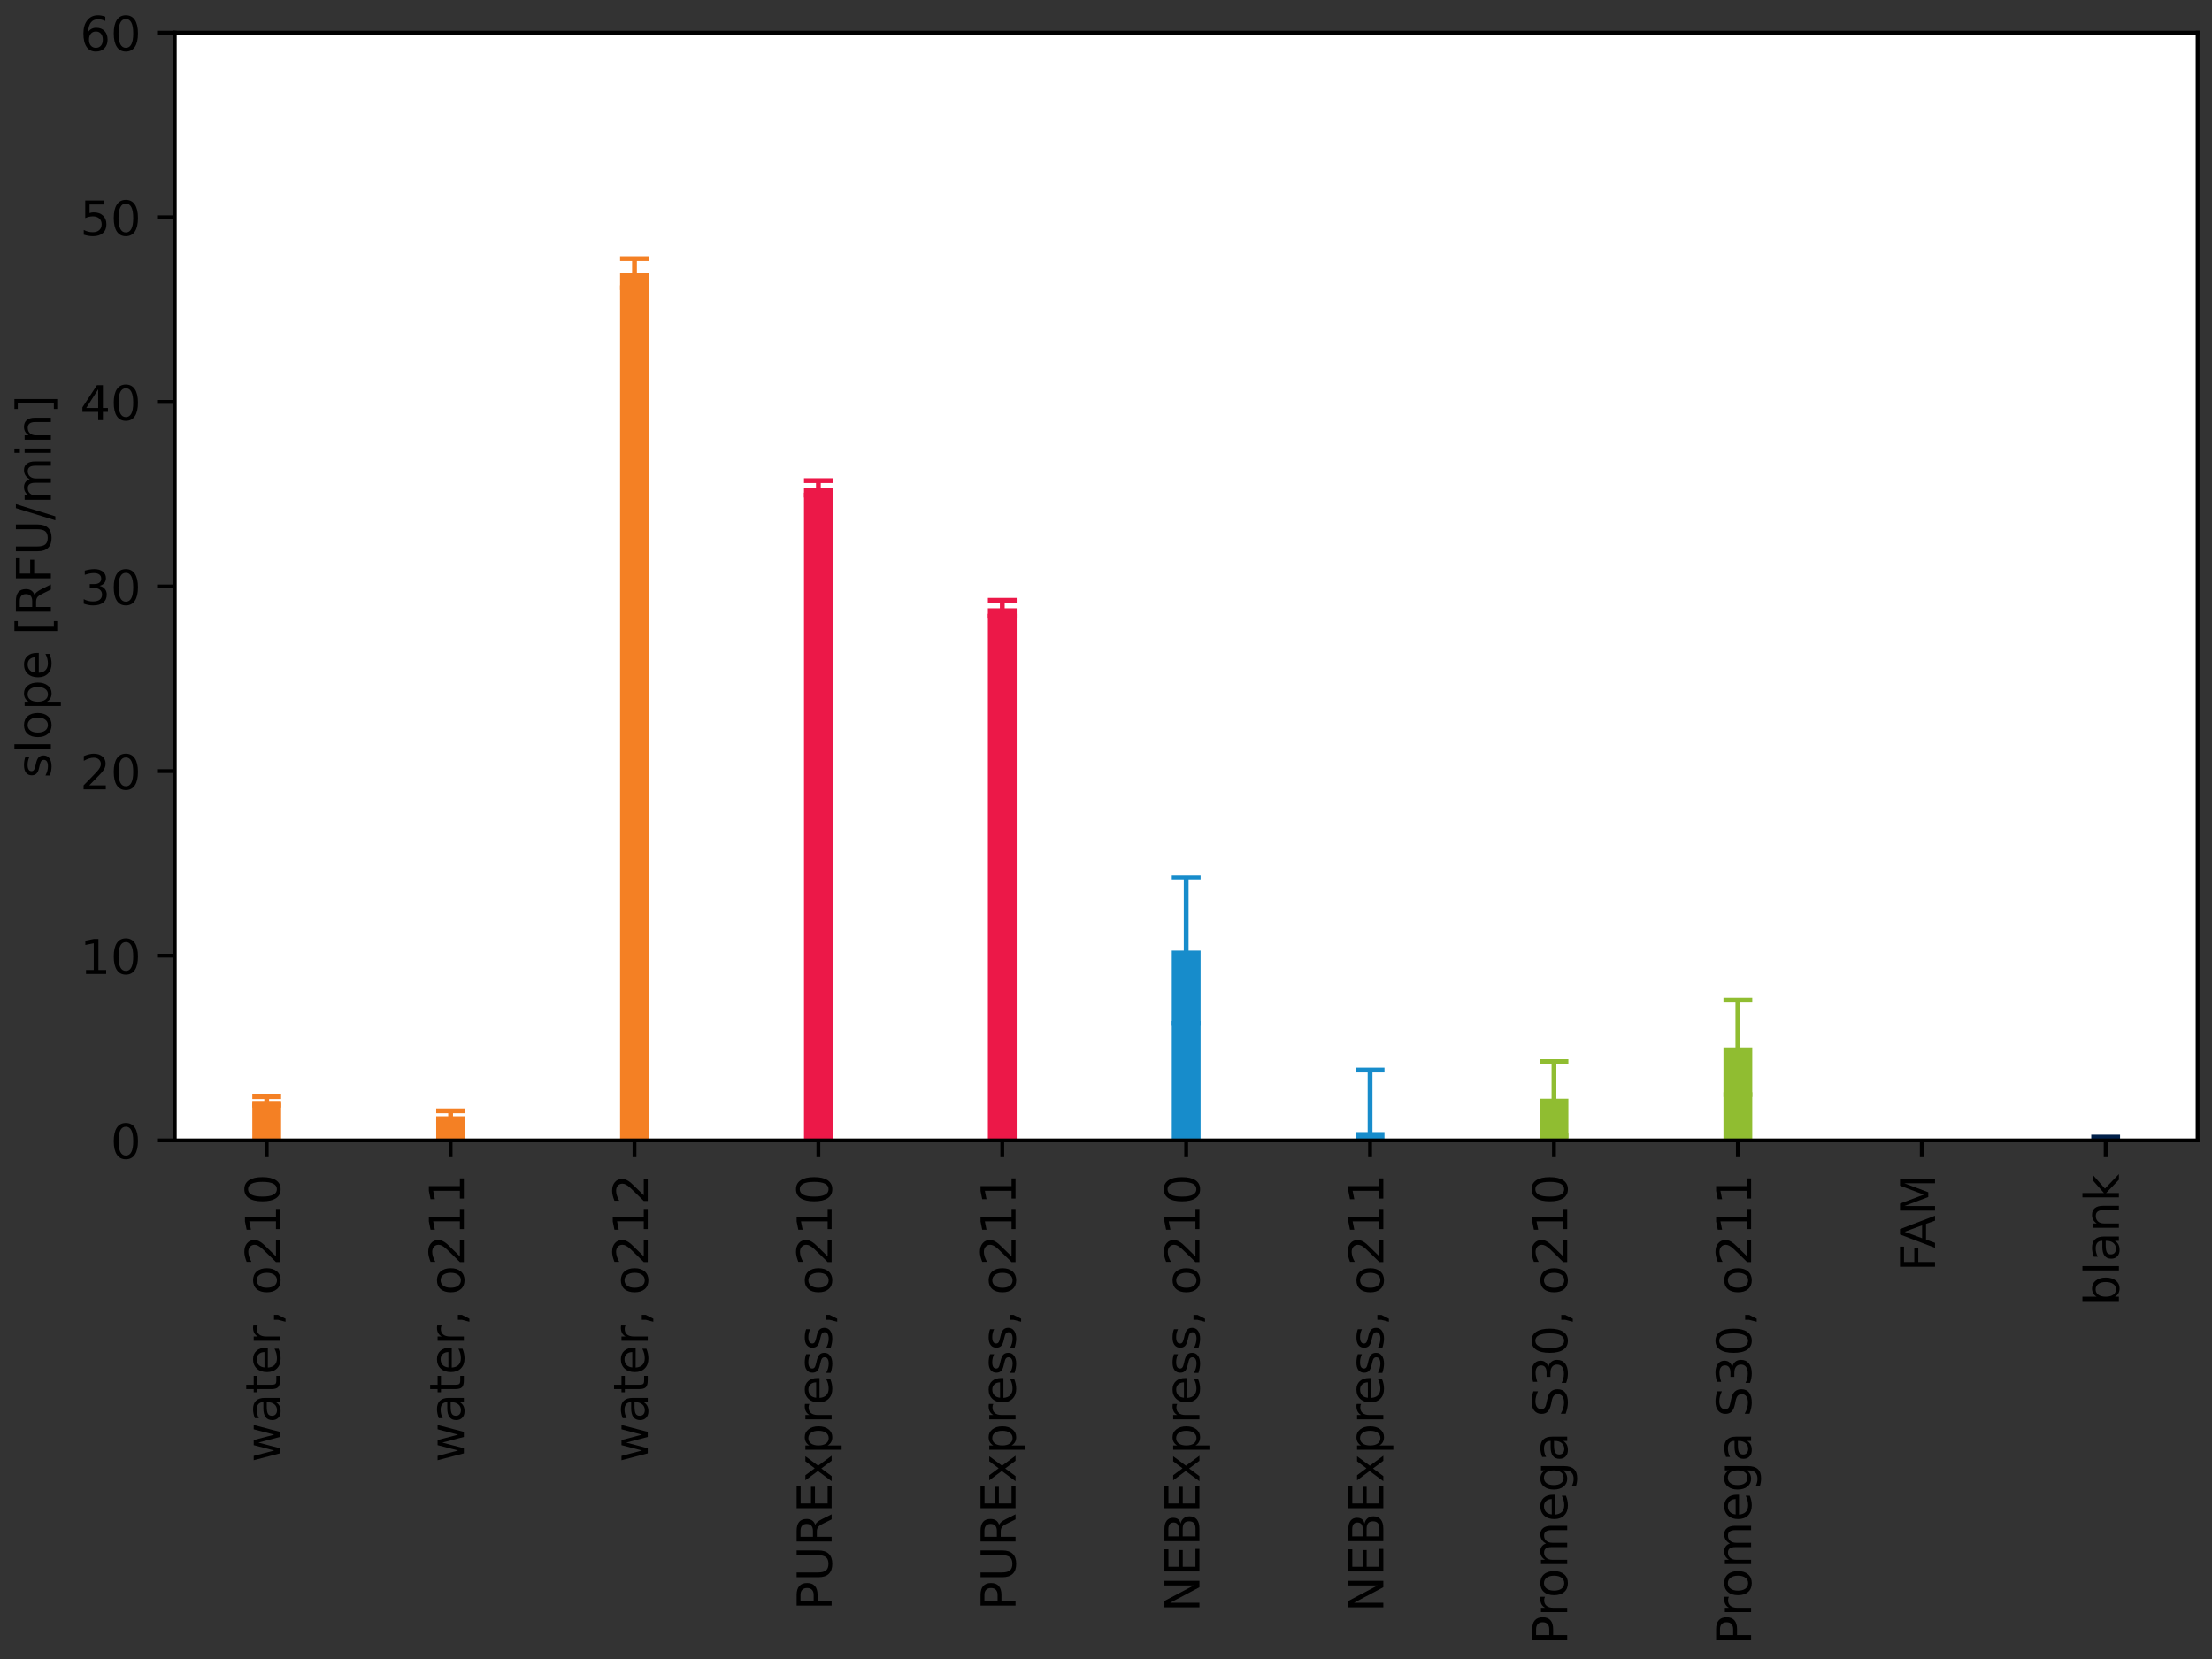 <?xml version="1.0" encoding="utf-8" standalone="no"?>
<!DOCTYPE svg PUBLIC "-//W3C//DTD SVG 1.1//EN"
  "http://www.w3.org/Graphics/SVG/1.1/DTD/svg11.dtd">
<!-- Created with matplotlib (https://matplotlib.org/) -->
<svg height="345.6pt" version="1.1" viewBox="0 0 460.8 345.6" width="460.8pt" xmlns="http://www.w3.org/2000/svg" xmlns:xlink="http://www.w3.org/1999/xlink">
 <rect x="0" y="0" width="460.8" height="345.6" fill="#333333" stroke="none"/>
 <defs>
  <style type="text/css">*{stroke-linecap:butt;stroke-linejoin:round;}</style>
 </defs>
 <g id="figure_1">
  <g id="patch_1">
   <path d="M 0 345.6 
L 460.8 345.6 
L 460.8 0 
L 0 0 
z
" style="fill:none;"/>
  </g>
  <g id="axes_1">
   <g id="patch_2">
    <path d="M 36.403 237.556 
L 457.8 237.556 
L 457.8 6.799 
L 36.403 6.799 
z
" style="fill:#ffffff;"/>
   </g>
   <g id="matplotlib.axis_1">
    <g id="xtick_1">
     <g id="line2d_1">
      <defs>
       <path d="M 0 0 
L 0 3.5 
" id="mc9f1d112fe" style="stroke:#000000;stroke-width:0.8;"/>
      </defs>
      <g>
       <use style="stroke:#000000;stroke-width:0.8;" x="55.558" xlink:href="#mc9f1d112fe" y="237.556"/>
      </g>
     </g>
     <g id="text_1">
      <!-- water, o210 -->
      <g transform="translate(58.317 304.609)rotate(-90)scale(0.1 -0.1)">
       <defs>
        <path d="M 4.203 54.688 
L 13.188 54.688 
L 24.422 12.016 
L 35.594 54.688 
L 46.188 54.688 
L 57.422 12.016 
L 68.609 54.688 
L 77.594 54.688 
L 63.281 0 
L 52.688 0 
L 40.922 44.828 
L 29.109 0 
L 18.5 0 
z
" id="DejaVuSans-119"/>
        <path d="M 34.281 27.484 
Q 23.391 27.484 19.188 25 
Q 14.984 22.516 14.984 16.5 
Q 14.984 11.719 18.141 8.906 
Q 21.297 6.109 26.703 6.109 
Q 34.188 6.109 38.703 11.406 
Q 43.219 16.703 43.219 25.484 
L 43.219 27.484 
z
M 52.203 31.203 
L 52.203 0 
L 43.219 0 
L 43.219 8.297 
Q 40.141 3.328 35.547 0.953 
Q 30.953 -1.422 24.312 -1.422 
Q 15.922 -1.422 10.953 3.297 
Q 6 8.016 6 15.922 
Q 6 25.141 12.172 29.828 
Q 18.359 34.516 30.609 34.516 
L 43.219 34.516 
L 43.219 35.406 
Q 43.219 41.609 39.141 45 
Q 35.062 48.391 27.688 48.391 
Q 23 48.391 18.547 47.266 
Q 14.109 46.141 10.016 43.891 
L 10.016 52.203 
Q 14.938 54.109 19.578 55.047 
Q 24.219 56 28.609 56 
Q 40.484 56 46.344 49.844 
Q 52.203 43.703 52.203 31.203 
z
" id="DejaVuSans-97"/>
        <path d="M 18.312 70.219 
L 18.312 54.688 
L 36.812 54.688 
L 36.812 47.703 
L 18.312 47.703 
L 18.312 18.016 
Q 18.312 11.328 20.141 9.422 
Q 21.969 7.516 27.594 7.516 
L 36.812 7.516 
L 36.812 0 
L 27.594 0 
Q 17.188 0 13.234 3.875 
Q 9.281 7.766 9.281 18.016 
L 9.281 47.703 
L 2.688 47.703 
L 2.688 54.688 
L 9.281 54.688 
L 9.281 70.219 
z
" id="DejaVuSans-116"/>
        <path d="M 56.203 29.594 
L 56.203 25.203 
L 14.891 25.203 
Q 15.484 15.922 20.484 11.062 
Q 25.484 6.203 34.422 6.203 
Q 39.594 6.203 44.453 7.469 
Q 49.312 8.734 54.109 11.281 
L 54.109 2.781 
Q 49.266 0.734 44.188 -0.344 
Q 39.109 -1.422 33.891 -1.422 
Q 20.797 -1.422 13.156 6.188 
Q 5.516 13.812 5.516 26.812 
Q 5.516 40.234 12.766 48.109 
Q 20.016 56 32.328 56 
Q 43.359 56 49.781 48.891 
Q 56.203 41.797 56.203 29.594 
z
M 47.219 32.234 
Q 47.125 39.594 43.094 43.984 
Q 39.062 48.391 32.422 48.391 
Q 24.906 48.391 20.391 44.141 
Q 15.875 39.891 15.188 32.172 
z
" id="DejaVuSans-101"/>
        <path d="M 41.109 46.297 
Q 39.594 47.172 37.812 47.578 
Q 36.031 48 33.891 48 
Q 26.266 48 22.188 43.047 
Q 18.109 38.094 18.109 28.812 
L 18.109 0 
L 9.078 0 
L 9.078 54.688 
L 18.109 54.688 
L 18.109 46.188 
Q 20.953 51.172 25.484 53.578 
Q 30.031 56 36.531 56 
Q 37.453 56 38.578 55.875 
Q 39.703 55.766 41.062 55.516 
z
" id="DejaVuSans-114"/>
        <path d="M 11.719 12.406 
L 22.016 12.406 
L 22.016 4 
L 14.016 -11.625 
L 7.719 -11.625 
L 11.719 4 
z
" id="DejaVuSans-44"/>
        <path id="DejaVuSans-32"/>
        <path d="M 30.609 48.391 
Q 23.391 48.391 19.188 42.75 
Q 14.984 37.109 14.984 27.297 
Q 14.984 17.484 19.156 11.844 
Q 23.344 6.203 30.609 6.203 
Q 37.797 6.203 41.984 11.859 
Q 46.188 17.531 46.188 27.297 
Q 46.188 37.016 41.984 42.703 
Q 37.797 48.391 30.609 48.391 
z
M 30.609 56 
Q 42.328 56 49.016 48.375 
Q 55.719 40.766 55.719 27.297 
Q 55.719 13.875 49.016 6.219 
Q 42.328 -1.422 30.609 -1.422 
Q 18.844 -1.422 12.172 6.219 
Q 5.516 13.875 5.516 27.297 
Q 5.516 40.766 12.172 48.375 
Q 18.844 56 30.609 56 
z
" id="DejaVuSans-111"/>
        <path d="M 19.188 8.297 
L 53.609 8.297 
L 53.609 0 
L 7.328 0 
L 7.328 8.297 
Q 12.938 14.109 22.625 23.891 
Q 32.328 33.688 34.812 36.531 
Q 39.547 41.844 41.422 45.531 
Q 43.312 49.219 43.312 52.781 
Q 43.312 58.594 39.234 62.25 
Q 35.156 65.922 28.609 65.922 
Q 23.969 65.922 18.812 64.312 
Q 13.672 62.703 7.812 59.422 
L 7.812 69.391 
Q 13.766 71.781 18.938 73 
Q 24.125 74.219 28.422 74.219 
Q 39.75 74.219 46.484 68.547 
Q 53.219 62.891 53.219 53.422 
Q 53.219 48.922 51.531 44.891 
Q 49.859 40.875 45.406 35.406 
Q 44.188 33.984 37.641 27.219 
Q 31.109 20.453 19.188 8.297 
z
" id="DejaVuSans-50"/>
        <path d="M 12.406 8.297 
L 28.516 8.297 
L 28.516 63.922 
L 10.984 60.406 
L 10.984 69.391 
L 28.422 72.906 
L 38.281 72.906 
L 38.281 8.297 
L 54.391 8.297 
L 54.391 0 
L 12.406 0 
z
" id="DejaVuSans-49"/>
        <path d="M 31.781 66.406 
Q 24.172 66.406 20.328 58.906 
Q 16.5 51.422 16.5 36.375 
Q 16.5 21.391 20.328 13.891 
Q 24.172 6.391 31.781 6.391 
Q 39.453 6.391 43.281 13.891 
Q 47.125 21.391 47.125 36.375 
Q 47.125 51.422 43.281 58.906 
Q 39.453 66.406 31.781 66.406 
z
M 31.781 74.219 
Q 44.047 74.219 50.516 64.516 
Q 56.984 54.828 56.984 36.375 
Q 56.984 17.969 50.516 8.266 
Q 44.047 -1.422 31.781 -1.422 
Q 19.531 -1.422 13.062 8.266 
Q 6.594 17.969 6.594 36.375 
Q 6.594 54.828 13.062 64.516 
Q 19.531 74.219 31.781 74.219 
z
" id="DejaVuSans-48"/>
       </defs>
       <use xlink:href="#DejaVuSans-119"/>
       <use x="81.787" xlink:href="#DejaVuSans-97"/>
       <use x="143.066" xlink:href="#DejaVuSans-116"/>
       <use x="182.275" xlink:href="#DejaVuSans-101"/>
       <use x="243.799" xlink:href="#DejaVuSans-114"/>
       <use x="284.912" xlink:href="#DejaVuSans-44"/>
       <use x="316.699" xlink:href="#DejaVuSans-32"/>
       <use x="348.486" xlink:href="#DejaVuSans-111"/>
       <use x="409.668" xlink:href="#DejaVuSans-50"/>
       <use x="473.291" xlink:href="#DejaVuSans-49"/>
       <use x="536.914" xlink:href="#DejaVuSans-48"/>
      </g>
     </g>
    </g>
    <g id="xtick_2">
     <g id="line2d_2">
      <g>
       <use style="stroke:#000000;stroke-width:0.8;" x="93.867" xlink:href="#mc9f1d112fe" y="237.556"/>
      </g>
     </g>
     <g id="text_2">
      <!-- water, o211 -->
      <g transform="translate(96.626 304.609)rotate(-90)scale(0.1 -0.1)">
       <use xlink:href="#DejaVuSans-119"/>
       <use x="81.787" xlink:href="#DejaVuSans-97"/>
       <use x="143.066" xlink:href="#DejaVuSans-116"/>
       <use x="182.275" xlink:href="#DejaVuSans-101"/>
       <use x="243.799" xlink:href="#DejaVuSans-114"/>
       <use x="284.912" xlink:href="#DejaVuSans-44"/>
       <use x="316.699" xlink:href="#DejaVuSans-32"/>
       <use x="348.486" xlink:href="#DejaVuSans-111"/>
       <use x="409.668" xlink:href="#DejaVuSans-50"/>
       <use x="473.291" xlink:href="#DejaVuSans-49"/>
       <use x="536.914" xlink:href="#DejaVuSans-49"/>
      </g>
     </g>
    </g>
    <g id="xtick_3">
     <g id="line2d_3">
      <g>
       <use style="stroke:#000000;stroke-width:0.8;" x="132.175" xlink:href="#mc9f1d112fe" y="237.556"/>
      </g>
     </g>
     <g id="text_3">
      <!-- water, o212 -->
      <g transform="translate(134.935 304.609)rotate(-90)scale(0.1 -0.1)">
       <use xlink:href="#DejaVuSans-119"/>
       <use x="81.787" xlink:href="#DejaVuSans-97"/>
       <use x="143.066" xlink:href="#DejaVuSans-116"/>
       <use x="182.275" xlink:href="#DejaVuSans-101"/>
       <use x="243.799" xlink:href="#DejaVuSans-114"/>
       <use x="284.912" xlink:href="#DejaVuSans-44"/>
       <use x="316.699" xlink:href="#DejaVuSans-32"/>
       <use x="348.486" xlink:href="#DejaVuSans-111"/>
       <use x="409.668" xlink:href="#DejaVuSans-50"/>
       <use x="473.291" xlink:href="#DejaVuSans-49"/>
       <use x="536.914" xlink:href="#DejaVuSans-50"/>
      </g>
     </g>
    </g>
    <g id="xtick_4">
     <g id="line2d_4">
      <g>
       <use style="stroke:#000000;stroke-width:0.8;" x="170.484" xlink:href="#mc9f1d112fe" y="237.556"/>
      </g>
     </g>
     <g id="text_4">
      <!-- PURExpress, o210 -->
      <g transform="translate(173.243 335.459)rotate(-90)scale(0.1 -0.1)">
       <defs>
        <path d="M 19.672 64.797 
L 19.672 37.406 
L 32.078 37.406 
Q 38.969 37.406 42.719 40.969 
Q 46.484 44.531 46.484 51.125 
Q 46.484 57.672 42.719 61.234 
Q 38.969 64.797 32.078 64.797 
z
M 9.812 72.906 
L 32.078 72.906 
Q 44.344 72.906 50.609 67.359 
Q 56.891 61.812 56.891 51.125 
Q 56.891 40.328 50.609 34.812 
Q 44.344 29.297 32.078 29.297 
L 19.672 29.297 
L 19.672 0 
L 9.812 0 
z
" id="DejaVuSans-80"/>
        <path d="M 8.688 72.906 
L 18.609 72.906 
L 18.609 28.609 
Q 18.609 16.891 22.844 11.734 
Q 27.094 6.594 36.625 6.594 
Q 46.094 6.594 50.344 11.734 
Q 54.594 16.891 54.594 28.609 
L 54.594 72.906 
L 64.5 72.906 
L 64.5 27.391 
Q 64.5 13.141 57.438 5.859 
Q 50.391 -1.422 36.625 -1.422 
Q 22.797 -1.422 15.734 5.859 
Q 8.688 13.141 8.688 27.391 
z
" id="DejaVuSans-85"/>
        <path d="M 44.391 34.188 
Q 47.562 33.109 50.562 29.594 
Q 53.562 26.078 56.594 19.922 
L 66.609 0 
L 56 0 
L 46.688 18.703 
Q 43.062 26.031 39.672 28.422 
Q 36.281 30.812 30.422 30.812 
L 19.672 30.812 
L 19.672 0 
L 9.812 0 
L 9.812 72.906 
L 32.078 72.906 
Q 44.578 72.906 50.734 67.672 
Q 56.891 62.453 56.891 51.906 
Q 56.891 45.016 53.688 40.469 
Q 50.484 35.938 44.391 34.188 
z
M 19.672 64.797 
L 19.672 38.922 
L 32.078 38.922 
Q 39.203 38.922 42.844 42.219 
Q 46.484 45.516 46.484 51.906 
Q 46.484 58.297 42.844 61.547 
Q 39.203 64.797 32.078 64.797 
z
" id="DejaVuSans-82"/>
        <path d="M 9.812 72.906 
L 55.906 72.906 
L 55.906 64.594 
L 19.672 64.594 
L 19.672 43.016 
L 54.391 43.016 
L 54.391 34.719 
L 19.672 34.719 
L 19.672 8.297 
L 56.781 8.297 
L 56.781 0 
L 9.812 0 
z
" id="DejaVuSans-69"/>
        <path d="M 54.891 54.688 
L 35.109 28.078 
L 55.906 0 
L 45.312 0 
L 29.391 21.484 
L 13.484 0 
L 2.875 0 
L 24.125 28.609 
L 4.688 54.688 
L 15.281 54.688 
L 29.781 35.203 
L 44.281 54.688 
z
" id="DejaVuSans-120"/>
        <path d="M 18.109 8.203 
L 18.109 -20.797 
L 9.078 -20.797 
L 9.078 54.688 
L 18.109 54.688 
L 18.109 46.391 
Q 20.953 51.266 25.266 53.625 
Q 29.594 56 35.594 56 
Q 45.562 56 51.781 48.094 
Q 58.016 40.188 58.016 27.297 
Q 58.016 14.406 51.781 6.484 
Q 45.562 -1.422 35.594 -1.422 
Q 29.594 -1.422 25.266 0.953 
Q 20.953 3.328 18.109 8.203 
z
M 48.688 27.297 
Q 48.688 37.203 44.609 42.844 
Q 40.531 48.484 33.406 48.484 
Q 26.266 48.484 22.188 42.844 
Q 18.109 37.203 18.109 27.297 
Q 18.109 17.391 22.188 11.75 
Q 26.266 6.109 33.406 6.109 
Q 40.531 6.109 44.609 11.75 
Q 48.688 17.391 48.688 27.297 
z
" id="DejaVuSans-112"/>
        <path d="M 44.281 53.078 
L 44.281 44.578 
Q 40.484 46.531 36.375 47.5 
Q 32.281 48.484 27.875 48.484 
Q 21.188 48.484 17.844 46.438 
Q 14.5 44.391 14.5 40.281 
Q 14.5 37.156 16.891 35.375 
Q 19.281 33.594 26.516 31.984 
L 29.594 31.297 
Q 39.156 29.25 43.188 25.516 
Q 47.219 21.781 47.219 15.094 
Q 47.219 7.469 41.188 3.016 
Q 35.156 -1.422 24.609 -1.422 
Q 20.219 -1.422 15.453 -0.562 
Q 10.688 0.297 5.422 2 
L 5.422 11.281 
Q 10.406 8.688 15.234 7.391 
Q 20.062 6.109 24.812 6.109 
Q 31.156 6.109 34.562 8.281 
Q 37.984 10.453 37.984 14.406 
Q 37.984 18.062 35.516 20.016 
Q 33.062 21.969 24.703 23.781 
L 21.578 24.516 
Q 13.234 26.266 9.516 29.906 
Q 5.812 33.547 5.812 39.891 
Q 5.812 47.609 11.281 51.797 
Q 16.75 56 26.812 56 
Q 31.781 56 36.172 55.266 
Q 40.578 54.547 44.281 53.078 
z
" id="DejaVuSans-115"/>
       </defs>
       <use xlink:href="#DejaVuSans-80"/>
       <use x="60.303" xlink:href="#DejaVuSans-85"/>
       <use x="133.496" xlink:href="#DejaVuSans-82"/>
       <use x="202.979" xlink:href="#DejaVuSans-69"/>
       <use x="266.162" xlink:href="#DejaVuSans-120"/>
       <use x="325.342" xlink:href="#DejaVuSans-112"/>
       <use x="388.818" xlink:href="#DejaVuSans-114"/>
       <use x="427.682" xlink:href="#DejaVuSans-101"/>
       <use x="489.205" xlink:href="#DejaVuSans-115"/>
       <use x="541.305" xlink:href="#DejaVuSans-115"/>
       <use x="593.404" xlink:href="#DejaVuSans-44"/>
       <use x="625.191" xlink:href="#DejaVuSans-32"/>
       <use x="656.979" xlink:href="#DejaVuSans-111"/>
       <use x="718.16" xlink:href="#DejaVuSans-50"/>
       <use x="781.783" xlink:href="#DejaVuSans-49"/>
       <use x="845.406" xlink:href="#DejaVuSans-48"/>
      </g>
     </g>
    </g>
    <g id="xtick_5">
     <g id="line2d_5">
      <g>
       <use style="stroke:#000000;stroke-width:0.8;" x="208.793" xlink:href="#mc9f1d112fe" y="237.556"/>
      </g>
     </g>
     <g id="text_5">
      <!-- PURExpress, o211 -->
      <g transform="translate(211.552 335.459)rotate(-90)scale(0.1 -0.1)">
       <use xlink:href="#DejaVuSans-80"/>
       <use x="60.303" xlink:href="#DejaVuSans-85"/>
       <use x="133.496" xlink:href="#DejaVuSans-82"/>
       <use x="202.979" xlink:href="#DejaVuSans-69"/>
       <use x="266.162" xlink:href="#DejaVuSans-120"/>
       <use x="325.342" xlink:href="#DejaVuSans-112"/>
       <use x="388.818" xlink:href="#DejaVuSans-114"/>
       <use x="427.682" xlink:href="#DejaVuSans-101"/>
       <use x="489.205" xlink:href="#DejaVuSans-115"/>
       <use x="541.305" xlink:href="#DejaVuSans-115"/>
       <use x="593.404" xlink:href="#DejaVuSans-44"/>
       <use x="625.191" xlink:href="#DejaVuSans-32"/>
       <use x="656.979" xlink:href="#DejaVuSans-111"/>
       <use x="718.16" xlink:href="#DejaVuSans-50"/>
       <use x="781.783" xlink:href="#DejaVuSans-49"/>
       <use x="845.406" xlink:href="#DejaVuSans-49"/>
      </g>
     </g>
    </g>
    <g id="xtick_6">
     <g id="line2d_6">
      <g>
       <use style="stroke:#000000;stroke-width:0.8;" x="247.102" xlink:href="#mc9f1d112fe" y="237.556"/>
      </g>
     </g>
     <g id="text_6">
      <!-- NEBExpress, o210 -->
      <g transform="translate(249.861 335.823)rotate(-90)scale(0.1 -0.1)">
       <defs>
        <path d="M 9.812 72.906 
L 23.094 72.906 
L 55.422 11.922 
L 55.422 72.906 
L 64.984 72.906 
L 64.984 0 
L 51.703 0 
L 19.391 60.984 
L 19.391 0 
L 9.812 0 
z
" id="DejaVuSans-78"/>
        <path d="M 19.672 34.812 
L 19.672 8.109 
L 35.5 8.109 
Q 43.453 8.109 47.281 11.406 
Q 51.125 14.703 51.125 21.484 
Q 51.125 28.328 47.281 31.562 
Q 43.453 34.812 35.5 34.812 
z
M 19.672 64.797 
L 19.672 42.828 
L 34.281 42.828 
Q 41.5 42.828 45.031 45.531 
Q 48.578 48.25 48.578 53.812 
Q 48.578 59.328 45.031 62.062 
Q 41.5 64.797 34.281 64.797 
z
M 9.812 72.906 
L 35.016 72.906 
Q 46.297 72.906 52.391 68.219 
Q 58.5 63.531 58.5 54.891 
Q 58.5 48.188 55.375 44.234 
Q 52.25 40.281 46.188 39.312 
Q 53.469 37.75 57.5 32.781 
Q 61.531 27.828 61.531 20.406 
Q 61.531 10.641 54.891 5.312 
Q 48.25 0 35.984 0 
L 9.812 0 
z
" id="DejaVuSans-66"/>
       </defs>
       <use xlink:href="#DejaVuSans-78"/>
       <use x="74.805" xlink:href="#DejaVuSans-69"/>
       <use x="137.988" xlink:href="#DejaVuSans-66"/>
       <use x="206.592" xlink:href="#DejaVuSans-69"/>
       <use x="269.775" xlink:href="#DejaVuSans-120"/>
       <use x="328.955" xlink:href="#DejaVuSans-112"/>
       <use x="392.432" xlink:href="#DejaVuSans-114"/>
       <use x="431.295" xlink:href="#DejaVuSans-101"/>
       <use x="492.818" xlink:href="#DejaVuSans-115"/>
       <use x="544.918" xlink:href="#DejaVuSans-115"/>
       <use x="597.018" xlink:href="#DejaVuSans-44"/>
       <use x="628.805" xlink:href="#DejaVuSans-32"/>
       <use x="660.592" xlink:href="#DejaVuSans-111"/>
       <use x="721.773" xlink:href="#DejaVuSans-50"/>
       <use x="785.396" xlink:href="#DejaVuSans-49"/>
       <use x="849.02" xlink:href="#DejaVuSans-48"/>
      </g>
     </g>
    </g>
    <g id="xtick_7">
     <g id="line2d_7">
      <g>
       <use style="stroke:#000000;stroke-width:0.8;" x="285.41" xlink:href="#mc9f1d112fe" y="237.556"/>
      </g>
     </g>
     <g id="text_7">
      <!-- NEBExpress, o211 -->
      <g transform="translate(288.17 335.823)rotate(-90)scale(0.1 -0.1)">
       <use xlink:href="#DejaVuSans-78"/>
       <use x="74.805" xlink:href="#DejaVuSans-69"/>
       <use x="137.988" xlink:href="#DejaVuSans-66"/>
       <use x="206.592" xlink:href="#DejaVuSans-69"/>
       <use x="269.775" xlink:href="#DejaVuSans-120"/>
       <use x="328.955" xlink:href="#DejaVuSans-112"/>
       <use x="392.432" xlink:href="#DejaVuSans-114"/>
       <use x="431.295" xlink:href="#DejaVuSans-101"/>
       <use x="492.818" xlink:href="#DejaVuSans-115"/>
       <use x="544.918" xlink:href="#DejaVuSans-115"/>
       <use x="597.018" xlink:href="#DejaVuSans-44"/>
       <use x="628.805" xlink:href="#DejaVuSans-32"/>
       <use x="660.592" xlink:href="#DejaVuSans-111"/>
       <use x="721.773" xlink:href="#DejaVuSans-50"/>
       <use x="785.396" xlink:href="#DejaVuSans-49"/>
       <use x="849.02" xlink:href="#DejaVuSans-49"/>
      </g>
     </g>
    </g>
    <g id="xtick_8">
     <g id="line2d_8">
      <g>
       <use style="stroke:#000000;stroke-width:0.8;" x="323.719" xlink:href="#mc9f1d112fe" y="237.556"/>
      </g>
     </g>
     <g id="text_8">
      <!-- Promega S30, o210 -->
      <g transform="translate(326.478 342.6)rotate(-90)scale(0.1 -0.1)">
       <defs>
        <path d="M 52 44.188 
Q 55.375 50.25 60.062 53.125 
Q 64.75 56 71.094 56 
Q 79.641 56 84.281 50.016 
Q 88.922 44.047 88.922 33.016 
L 88.922 0 
L 79.891 0 
L 79.891 32.719 
Q 79.891 40.578 77.094 44.375 
Q 74.312 48.188 68.609 48.188 
Q 61.625 48.188 57.562 43.547 
Q 53.516 38.922 53.516 30.906 
L 53.516 0 
L 44.484 0 
L 44.484 32.719 
Q 44.484 40.625 41.703 44.406 
Q 38.922 48.188 33.109 48.188 
Q 26.219 48.188 22.156 43.531 
Q 18.109 38.875 18.109 30.906 
L 18.109 0 
L 9.078 0 
L 9.078 54.688 
L 18.109 54.688 
L 18.109 46.188 
Q 21.188 51.219 25.484 53.609 
Q 29.781 56 35.688 56 
Q 41.656 56 45.828 52.969 
Q 50 49.953 52 44.188 
z
" id="DejaVuSans-109"/>
        <path d="M 45.406 27.984 
Q 45.406 37.75 41.375 43.109 
Q 37.359 48.484 30.078 48.484 
Q 22.859 48.484 18.828 43.109 
Q 14.797 37.75 14.797 27.984 
Q 14.797 18.266 18.828 12.891 
Q 22.859 7.516 30.078 7.516 
Q 37.359 7.516 41.375 12.891 
Q 45.406 18.266 45.406 27.984 
z
M 54.391 6.781 
Q 54.391 -7.172 48.188 -13.984 
Q 42 -20.797 29.203 -20.797 
Q 24.469 -20.797 20.266 -20.094 
Q 16.062 -19.391 12.109 -17.922 
L 12.109 -9.188 
Q 16.062 -11.328 19.922 -12.344 
Q 23.781 -13.375 27.781 -13.375 
Q 36.625 -13.375 41.016 -8.766 
Q 45.406 -4.156 45.406 5.172 
L 45.406 9.625 
Q 42.625 4.781 38.281 2.391 
Q 33.938 0 27.875 0 
Q 17.828 0 11.672 7.656 
Q 5.516 15.328 5.516 27.984 
Q 5.516 40.672 11.672 48.328 
Q 17.828 56 27.875 56 
Q 33.938 56 38.281 53.609 
Q 42.625 51.219 45.406 46.391 
L 45.406 54.688 
L 54.391 54.688 
z
" id="DejaVuSans-103"/>
        <path d="M 53.516 70.516 
L 53.516 60.891 
Q 47.906 63.578 42.922 64.891 
Q 37.938 66.219 33.297 66.219 
Q 25.25 66.219 20.875 63.094 
Q 16.5 59.969 16.5 54.203 
Q 16.5 49.359 19.406 46.891 
Q 22.312 44.438 30.422 42.922 
L 36.375 41.703 
Q 47.406 39.594 52.656 34.297 
Q 57.906 29 57.906 20.125 
Q 57.906 9.516 50.797 4.047 
Q 43.703 -1.422 29.984 -1.422 
Q 24.812 -1.422 18.969 -0.25 
Q 13.141 0.922 6.891 3.219 
L 6.891 13.375 
Q 12.891 10.016 18.656 8.297 
Q 24.422 6.594 29.984 6.594 
Q 38.422 6.594 43.016 9.906 
Q 47.609 13.234 47.609 19.391 
Q 47.609 24.75 44.312 27.781 
Q 41.016 30.812 33.5 32.328 
L 27.484 33.5 
Q 16.453 35.688 11.516 40.375 
Q 6.594 45.062 6.594 53.422 
Q 6.594 63.094 13.406 68.656 
Q 20.219 74.219 32.172 74.219 
Q 37.312 74.219 42.625 73.281 
Q 47.953 72.359 53.516 70.516 
z
" id="DejaVuSans-83"/>
        <path d="M 40.578 39.312 
Q 47.656 37.797 51.625 33 
Q 55.609 28.219 55.609 21.188 
Q 55.609 10.406 48.188 4.484 
Q 40.766 -1.422 27.094 -1.422 
Q 22.516 -1.422 17.656 -0.516 
Q 12.797 0.391 7.625 2.203 
L 7.625 11.719 
Q 11.719 9.328 16.594 8.109 
Q 21.484 6.891 26.812 6.891 
Q 36.078 6.891 40.938 10.547 
Q 45.797 14.203 45.797 21.188 
Q 45.797 27.641 41.281 31.266 
Q 36.766 34.906 28.719 34.906 
L 20.219 34.906 
L 20.219 43.016 
L 29.109 43.016 
Q 36.375 43.016 40.234 45.922 
Q 44.094 48.828 44.094 54.297 
Q 44.094 59.906 40.109 62.906 
Q 36.141 65.922 28.719 65.922 
Q 24.656 65.922 20.016 65.031 
Q 15.375 64.156 9.812 62.312 
L 9.812 71.094 
Q 15.438 72.656 20.344 73.438 
Q 25.25 74.219 29.594 74.219 
Q 40.828 74.219 47.359 69.109 
Q 53.906 64.016 53.906 55.328 
Q 53.906 49.266 50.438 45.094 
Q 46.969 40.922 40.578 39.312 
z
" id="DejaVuSans-51"/>
       </defs>
       <use xlink:href="#DejaVuSans-80"/>
       <use x="58.553" xlink:href="#DejaVuSans-114"/>
       <use x="97.416" xlink:href="#DejaVuSans-111"/>
       <use x="158.598" xlink:href="#DejaVuSans-109"/>
       <use x="256.01" xlink:href="#DejaVuSans-101"/>
       <use x="317.533" xlink:href="#DejaVuSans-103"/>
       <use x="381.01" xlink:href="#DejaVuSans-97"/>
       <use x="442.289" xlink:href="#DejaVuSans-32"/>
       <use x="474.076" xlink:href="#DejaVuSans-83"/>
       <use x="537.553" xlink:href="#DejaVuSans-51"/>
       <use x="601.176" xlink:href="#DejaVuSans-48"/>
       <use x="664.799" xlink:href="#DejaVuSans-44"/>
       <use x="696.586" xlink:href="#DejaVuSans-32"/>
       <use x="728.373" xlink:href="#DejaVuSans-111"/>
       <use x="789.555" xlink:href="#DejaVuSans-50"/>
       <use x="853.178" xlink:href="#DejaVuSans-49"/>
       <use x="916.801" xlink:href="#DejaVuSans-48"/>
      </g>
     </g>
    </g>
    <g id="xtick_9">
     <g id="line2d_9">
      <g>
       <use style="stroke:#000000;stroke-width:0.8;" x="362.028" xlink:href="#mc9f1d112fe" y="237.556"/>
      </g>
     </g>
     <g id="text_9">
      <!-- Promega S30, o211 -->
      <g transform="translate(364.787 342.6)rotate(-90)scale(0.1 -0.1)">
       <use xlink:href="#DejaVuSans-80"/>
       <use x="58.553" xlink:href="#DejaVuSans-114"/>
       <use x="97.416" xlink:href="#DejaVuSans-111"/>
       <use x="158.598" xlink:href="#DejaVuSans-109"/>
       <use x="256.01" xlink:href="#DejaVuSans-101"/>
       <use x="317.533" xlink:href="#DejaVuSans-103"/>
       <use x="381.01" xlink:href="#DejaVuSans-97"/>
       <use x="442.289" xlink:href="#DejaVuSans-32"/>
       <use x="474.076" xlink:href="#DejaVuSans-83"/>
       <use x="537.553" xlink:href="#DejaVuSans-51"/>
       <use x="601.176" xlink:href="#DejaVuSans-48"/>
       <use x="664.799" xlink:href="#DejaVuSans-44"/>
       <use x="696.586" xlink:href="#DejaVuSans-32"/>
       <use x="728.373" xlink:href="#DejaVuSans-111"/>
       <use x="789.555" xlink:href="#DejaVuSans-50"/>
       <use x="853.178" xlink:href="#DejaVuSans-49"/>
       <use x="916.801" xlink:href="#DejaVuSans-49"/>
      </g>
     </g>
    </g>
    <g id="xtick_10">
     <g id="line2d_10">
      <g>
       <use style="stroke:#000000;stroke-width:0.8;" x="400.337" xlink:href="#mc9f1d112fe" y="237.556"/>
      </g>
     </g>
     <g id="text_10">
      <!-- FAM -->
      <g transform="translate(403.096 264.864)rotate(-90)scale(0.1 -0.1)">
       <defs>
        <path d="M 9.812 72.906 
L 51.703 72.906 
L 51.703 64.594 
L 19.672 64.594 
L 19.672 43.109 
L 48.578 43.109 
L 48.578 34.812 
L 19.672 34.812 
L 19.672 0 
L 9.812 0 
z
" id="DejaVuSans-70"/>
        <path d="M 34.188 63.188 
L 20.797 26.906 
L 47.609 26.906 
z
M 28.609 72.906 
L 39.797 72.906 
L 67.578 0 
L 57.328 0 
L 50.688 18.703 
L 17.828 18.703 
L 11.188 0 
L 0.781 0 
z
" id="DejaVuSans-65"/>
        <path d="M 9.812 72.906 
L 24.516 72.906 
L 43.109 23.297 
L 61.812 72.906 
L 76.516 72.906 
L 76.516 0 
L 66.891 0 
L 66.891 64.016 
L 48.094 14.016 
L 38.188 14.016 
L 19.391 64.016 
L 19.391 0 
L 9.812 0 
z
" id="DejaVuSans-77"/>
       </defs>
       <use xlink:href="#DejaVuSans-70"/>
       <use x="48.395" xlink:href="#DejaVuSans-65"/>
       <use x="116.803" xlink:href="#DejaVuSans-77"/>
      </g>
     </g>
    </g>
    <g id="xtick_11">
     <g id="line2d_11">
      <g>
       <use style="stroke:#000000;stroke-width:0.8;" x="438.645" xlink:href="#mc9f1d112fe" y="237.556"/>
      </g>
     </g>
     <g id="text_11">
      <!-- blank -->
      <g transform="translate(441.405 271.939)rotate(-90)scale(0.1 -0.1)">
       <defs>
        <path d="M 48.688 27.297 
Q 48.688 37.203 44.609 42.844 
Q 40.531 48.484 33.406 48.484 
Q 26.266 48.484 22.188 42.844 
Q 18.109 37.203 18.109 27.297 
Q 18.109 17.391 22.188 11.75 
Q 26.266 6.109 33.406 6.109 
Q 40.531 6.109 44.609 11.75 
Q 48.688 17.391 48.688 27.297 
z
M 18.109 46.391 
Q 20.953 51.266 25.266 53.625 
Q 29.594 56 35.594 56 
Q 45.562 56 51.781 48.094 
Q 58.016 40.188 58.016 27.297 
Q 58.016 14.406 51.781 6.484 
Q 45.562 -1.422 35.594 -1.422 
Q 29.594 -1.422 25.266 0.953 
Q 20.953 3.328 18.109 8.203 
L 18.109 0 
L 9.078 0 
L 9.078 75.984 
L 18.109 75.984 
z
" id="DejaVuSans-98"/>
        <path d="M 9.422 75.984 
L 18.406 75.984 
L 18.406 0 
L 9.422 0 
z
" id="DejaVuSans-108"/>
        <path d="M 54.891 33.016 
L 54.891 0 
L 45.906 0 
L 45.906 32.719 
Q 45.906 40.484 42.875 44.328 
Q 39.844 48.188 33.797 48.188 
Q 26.516 48.188 22.312 43.547 
Q 18.109 38.922 18.109 30.906 
L 18.109 0 
L 9.078 0 
L 9.078 54.688 
L 18.109 54.688 
L 18.109 46.188 
Q 21.344 51.125 25.703 53.562 
Q 30.078 56 35.797 56 
Q 45.219 56 50.047 50.172 
Q 54.891 44.344 54.891 33.016 
z
" id="DejaVuSans-110"/>
        <path d="M 9.078 75.984 
L 18.109 75.984 
L 18.109 31.109 
L 44.922 54.688 
L 56.391 54.688 
L 27.391 29.109 
L 57.625 0 
L 45.906 0 
L 18.109 26.703 
L 18.109 0 
L 9.078 0 
z
" id="DejaVuSans-107"/>
       </defs>
       <use xlink:href="#DejaVuSans-98"/>
       <use x="63.477" xlink:href="#DejaVuSans-108"/>
       <use x="91.26" xlink:href="#DejaVuSans-97"/>
       <use x="152.539" xlink:href="#DejaVuSans-110"/>
       <use x="215.918" xlink:href="#DejaVuSans-107"/>
      </g>
     </g>
    </g>
   </g>
   <g id="matplotlib.axis_2">
    <g id="ytick_1">
     <g id="line2d_12">
      <defs>
       <path d="M 0 0 
L -3.5 0 
" id="m81e8d2797b" style="stroke:#000000;stroke-width:0.8;"/>
      </defs>
      <g>
       <use style="stroke:#000000;stroke-width:0.8;" x="36.403" xlink:href="#m81e8d2797b" y="237.556"/>
      </g>
     </g>
     <g id="text_12">
      <!-- 0 -->
      <g transform="translate(23.041 241.355)scale(0.1 -0.1)">
       <use xlink:href="#DejaVuSans-48"/>
      </g>
     </g>
    </g>
    <g id="ytick_2">
     <g id="line2d_13">
      <g>
       <use style="stroke:#000000;stroke-width:0.8;" x="36.403" xlink:href="#m81e8d2797b" y="199.097"/>
      </g>
     </g>
     <g id="text_13">
      <!-- 10 -->
      <g transform="translate(16.678 202.896)scale(0.1 -0.1)">
       <use xlink:href="#DejaVuSans-49"/>
       <use x="63.623" xlink:href="#DejaVuSans-48"/>
      </g>
     </g>
    </g>
    <g id="ytick_3">
     <g id="line2d_14">
      <g>
       <use style="stroke:#000000;stroke-width:0.8;" x="36.403" xlink:href="#m81e8d2797b" y="160.637"/>
      </g>
     </g>
     <g id="text_14">
      <!-- 20 -->
      <g transform="translate(16.678 164.436)scale(0.1 -0.1)">
       <use xlink:href="#DejaVuSans-50"/>
       <use x="63.623" xlink:href="#DejaVuSans-48"/>
      </g>
     </g>
    </g>
    <g id="ytick_4">
     <g id="line2d_15">
      <g>
       <use style="stroke:#000000;stroke-width:0.8;" x="36.403" xlink:href="#m81e8d2797b" y="122.178"/>
      </g>
     </g>
     <g id="text_15">
      <!-- 30 -->
      <g transform="translate(16.678 125.977)scale(0.1 -0.1)">
       <use xlink:href="#DejaVuSans-51"/>
       <use x="63.623" xlink:href="#DejaVuSans-48"/>
      </g>
     </g>
    </g>
    <g id="ytick_5">
     <g id="line2d_16">
      <g>
       <use style="stroke:#000000;stroke-width:0.8;" x="36.403" xlink:href="#m81e8d2797b" y="83.718"/>
      </g>
     </g>
     <g id="text_16">
      <!-- 40 -->
      <g transform="translate(16.678 87.518)scale(0.1 -0.1)">
       <defs>
        <path d="M 37.797 64.312 
L 12.891 25.391 
L 37.797 25.391 
z
M 35.203 72.906 
L 47.609 72.906 
L 47.609 25.391 
L 58.016 25.391 
L 58.016 17.188 
L 47.609 17.188 
L 47.609 0 
L 37.797 0 
L 37.797 17.188 
L 4.891 17.188 
L 4.891 26.703 
z
" id="DejaVuSans-52"/>
       </defs>
       <use xlink:href="#DejaVuSans-52"/>
       <use x="63.623" xlink:href="#DejaVuSans-48"/>
      </g>
     </g>
    </g>
    <g id="ytick_6">
     <g id="line2d_17">
      <g>
       <use style="stroke:#000000;stroke-width:0.8;" x="36.403" xlink:href="#m81e8d2797b" y="45.259"/>
      </g>
     </g>
     <g id="text_17">
      <!-- 50 -->
      <g transform="translate(16.678 49.058)scale(0.1 -0.1)">
       <defs>
        <path d="M 10.797 72.906 
L 49.516 72.906 
L 49.516 64.594 
L 19.828 64.594 
L 19.828 46.734 
Q 21.969 47.469 24.109 47.828 
Q 26.266 48.188 28.422 48.188 
Q 40.625 48.188 47.75 41.5 
Q 54.891 34.812 54.891 23.391 
Q 54.891 11.625 47.562 5.094 
Q 40.234 -1.422 26.906 -1.422 
Q 22.312 -1.422 17.547 -0.641 
Q 12.797 0.141 7.719 1.703 
L 7.719 11.625 
Q 12.109 9.234 16.797 8.062 
Q 21.484 6.891 26.703 6.891 
Q 35.156 6.891 40.078 11.328 
Q 45.016 15.766 45.016 23.391 
Q 45.016 31 40.078 35.438 
Q 35.156 39.891 26.703 39.891 
Q 22.75 39.891 18.812 39.016 
Q 14.891 38.141 10.797 36.281 
z
" id="DejaVuSans-53"/>
       </defs>
       <use xlink:href="#DejaVuSans-53"/>
       <use x="63.623" xlink:href="#DejaVuSans-48"/>
      </g>
     </g>
    </g>
    <g id="ytick_7">
     <g id="line2d_18">
      <g>
       <use style="stroke:#000000;stroke-width:0.8;" x="36.403" xlink:href="#m81e8d2797b" y="6.799"/>
      </g>
     </g>
     <g id="text_18">
      <!-- 60 -->
      <g transform="translate(16.678 10.599)scale(0.1 -0.1)">
       <defs>
        <path d="M 33.016 40.375 
Q 26.375 40.375 22.484 35.828 
Q 18.609 31.297 18.609 23.391 
Q 18.609 15.531 22.484 10.953 
Q 26.375 6.391 33.016 6.391 
Q 39.656 6.391 43.531 10.953 
Q 47.406 15.531 47.406 23.391 
Q 47.406 31.297 43.531 35.828 
Q 39.656 40.375 33.016 40.375 
z
M 52.594 71.297 
L 52.594 62.312 
Q 48.875 64.062 45.094 64.984 
Q 41.312 65.922 37.594 65.922 
Q 27.828 65.922 22.672 59.328 
Q 17.531 52.734 16.797 39.406 
Q 19.672 43.656 24.016 45.922 
Q 28.375 48.188 33.594 48.188 
Q 44.578 48.188 50.953 41.516 
Q 57.328 34.859 57.328 23.391 
Q 57.328 12.156 50.688 5.359 
Q 44.047 -1.422 33.016 -1.422 
Q 20.359 -1.422 13.672 8.266 
Q 6.984 17.969 6.984 36.375 
Q 6.984 53.656 15.188 63.938 
Q 23.391 74.219 37.203 74.219 
Q 40.922 74.219 44.703 73.484 
Q 48.484 72.75 52.594 71.297 
z
" id="DejaVuSans-54"/>
       </defs>
       <use xlink:href="#DejaVuSans-54"/>
       <use x="63.623" xlink:href="#DejaVuSans-48"/>
      </g>
     </g>
    </g>
    <g id="text_19">
     <!-- slope [RFU/min] -->
     <g transform="translate(10.599 162.094)rotate(-90)scale(0.1 -0.1)">
      <defs>
       <path d="M 8.594 75.984 
L 29.297 75.984 
L 29.297 69 
L 17.578 69 
L 17.578 -6.203 
L 29.297 -6.203 
L 29.297 -13.188 
L 8.594 -13.188 
z
" id="DejaVuSans-91"/>
       <path d="M 25.391 72.906 
L 33.688 72.906 
L 8.297 -9.281 
L 0 -9.281 
z
" id="DejaVuSans-47"/>
       <path d="M 9.422 54.688 
L 18.406 54.688 
L 18.406 0 
L 9.422 0 
z
M 9.422 75.984 
L 18.406 75.984 
L 18.406 64.594 
L 9.422 64.594 
z
" id="DejaVuSans-105"/>
       <path d="M 30.422 75.984 
L 30.422 -13.188 
L 9.719 -13.188 
L 9.719 -6.203 
L 21.391 -6.203 
L 21.391 69 
L 9.719 69 
L 9.719 75.984 
z
" id="DejaVuSans-93"/>
      </defs>
      <use xlink:href="#DejaVuSans-115"/>
      <use x="52.1" xlink:href="#DejaVuSans-108"/>
      <use x="79.883" xlink:href="#DejaVuSans-111"/>
      <use x="141.064" xlink:href="#DejaVuSans-112"/>
      <use x="204.541" xlink:href="#DejaVuSans-101"/>
      <use x="266.064" xlink:href="#DejaVuSans-32"/>
      <use x="297.852" xlink:href="#DejaVuSans-91"/>
      <use x="336.865" xlink:href="#DejaVuSans-82"/>
      <use x="406.348" xlink:href="#DejaVuSans-70"/>
      <use x="463.867" xlink:href="#DejaVuSans-85"/>
      <use x="537.061" xlink:href="#DejaVuSans-47"/>
      <use x="570.752" xlink:href="#DejaVuSans-109"/>
      <use x="668.164" xlink:href="#DejaVuSans-105"/>
      <use x="695.947" xlink:href="#DejaVuSans-110"/>
      <use x="759.326" xlink:href="#DejaVuSans-93"/>
     </g>
    </g>
   </g>
   <g id="LineCollection_1">
    <path clip-path="url(#p133c7db43e)" d="M 55.558 230.236 
L 55.558 228.447 
" style="fill:none;stroke:#f48024;"/>
   </g>
   <g id="LineCollection_2">
    <path clip-path="url(#p133c7db43e)" d="M 93.867 233.645 
L 93.867 231.402 
" style="fill:none;stroke:#f48024;"/>
   </g>
   <g id="LineCollection_3">
    <path clip-path="url(#p133c7db43e)" d="M 132.175 59.931 
L 132.175 53.867 
" style="fill:none;stroke:#f48024;"/>
   </g>
   <g id="LineCollection_4">
    <path clip-path="url(#p133c7db43e)" d="M 170.484 103.144 
L 170.484 100.122 
" style="fill:none;stroke:#ec1848;"/>
   </g>
   <g id="LineCollection_5">
    <path clip-path="url(#p133c7db43e)" d="M 208.793 128.364 
L 208.793 125.051 
" style="fill:none;stroke:#ec1848;"/>
   </g>
   <g id="LineCollection_6">
    <path clip-path="url(#p133c7db43e)" d="M 247.102 213.208 
L 247.102 182.845 
" style="fill:none;stroke:#178ccb;"/>
   </g>
   <g id="LineCollection_7">
    <path clip-path="url(#p133c7db43e)" d="M 285.41 248.765 
L 285.41 222.904 
" style="fill:none;stroke:#178ccb;"/>
   </g>
   <g id="LineCollection_8">
    <path clip-path="url(#p133c7db43e)" d="M 323.719 236.636 
L 323.719 221.126 
" style="fill:none;stroke:#90bd31;"/>
   </g>
   <g id="LineCollection_9">
    <path clip-path="url(#p133c7db43e)" d="M 362.028 228.01 
L 362.028 208.361 
" style="fill:none;stroke:#90bd31;"/>
   </g>
   <g id="LineCollection_10">
    <path clip-path="url(#p133c7db43e)" style="fill:none;stroke:#716fb2;"/>
   </g>
   <g id="LineCollection_11">
    <path clip-path="url(#p133c7db43e)" d="M 438.645 237.754 
L 438.645 236.874 
" style="fill:none;stroke:#002049;"/>
   </g>
   <g id="line2d_19">
    <path clip-path="url(#p133c7db43e)" d="M 55.558 237.556 
L 55.558 229.342 
" style="fill:none;stroke:#f48024;stroke-width:6;"/>
   </g>
   <g id="line2d_20">
    <defs>
     <path d="M 3 0 
L -3 -0 
" id="m022267daf9" style="stroke:#f48024;"/>
    </defs>
    <g clip-path="url(#p133c7db43e)">
     <use style="fill:#f48024;stroke:#f48024;" x="55.558" xlink:href="#m022267daf9" y="230.236"/>
    </g>
   </g>
   <g id="line2d_21">
    <g clip-path="url(#p133c7db43e)">
     <use style="fill:#f48024;stroke:#f48024;" x="55.558" xlink:href="#m022267daf9" y="228.447"/>
    </g>
   </g>
   <g id="line2d_22">
    <path clip-path="url(#p133c7db43e)" d="M 93.867 237.556 
L 93.867 232.524 
" style="fill:none;stroke:#f48024;stroke-width:6;"/>
   </g>
   <g id="line2d_23">
    <g clip-path="url(#p133c7db43e)">
     <use style="fill:#f48024;stroke:#f48024;" x="93.867" xlink:href="#m022267daf9" y="233.645"/>
    </g>
   </g>
   <g id="line2d_24">
    <g clip-path="url(#p133c7db43e)">
     <use style="fill:#f48024;stroke:#f48024;" x="93.867" xlink:href="#m022267daf9" y="231.402"/>
    </g>
   </g>
   <g id="line2d_25">
    <path clip-path="url(#p133c7db43e)" d="M 132.175 237.556 
L 132.175 56.899 
" style="fill:none;stroke:#f48024;stroke-width:6;"/>
   </g>
   <g id="line2d_26">
    <g clip-path="url(#p133c7db43e)">
     <use style="fill:#f48024;stroke:#f48024;" x="132.175" xlink:href="#m022267daf9" y="59.931"/>
    </g>
   </g>
   <g id="line2d_27">
    <g clip-path="url(#p133c7db43e)">
     <use style="fill:#f48024;stroke:#f48024;" x="132.175" xlink:href="#m022267daf9" y="53.867"/>
    </g>
   </g>
   <g id="line2d_28">
    <path clip-path="url(#p133c7db43e)" d="M 170.484 237.556 
L 170.484 101.633 
" style="fill:none;stroke:#ec1848;stroke-width:6;"/>
   </g>
   <g id="line2d_29">
    <defs>
     <path d="M 3 0 
L -3 -0 
" id="mf090459a55" style="stroke:#ec1848;"/>
    </defs>
    <g clip-path="url(#p133c7db43e)">
     <use style="fill:#ec1848;stroke:#ec1848;" x="170.484" xlink:href="#mf090459a55" y="103.144"/>
    </g>
   </g>
   <g id="line2d_30">
    <g clip-path="url(#p133c7db43e)">
     <use style="fill:#ec1848;stroke:#ec1848;" x="170.484" xlink:href="#mf090459a55" y="100.122"/>
    </g>
   </g>
   <g id="line2d_31">
    <path clip-path="url(#p133c7db43e)" d="M 208.793 237.556 
L 208.793 126.708 
" style="fill:none;stroke:#ec1848;stroke-width:6;"/>
   </g>
   <g id="line2d_32">
    <g clip-path="url(#p133c7db43e)">
     <use style="fill:#ec1848;stroke:#ec1848;" x="208.793" xlink:href="#mf090459a55" y="128.364"/>
    </g>
   </g>
   <g id="line2d_33">
    <g clip-path="url(#p133c7db43e)">
     <use style="fill:#ec1848;stroke:#ec1848;" x="208.793" xlink:href="#mf090459a55" y="125.051"/>
    </g>
   </g>
   <g id="line2d_34">
    <path clip-path="url(#p133c7db43e)" d="M 247.102 237.556 
L 247.102 198.027 
" style="fill:none;stroke:#178ccb;stroke-width:6;"/>
   </g>
   <g id="line2d_35">
    <defs>
     <path d="M 3 0 
L -3 -0 
" id="m2a69150f63" style="stroke:#178ccb;"/>
    </defs>
    <g clip-path="url(#p133c7db43e)">
     <use style="fill:#178ccb;stroke:#178ccb;" x="247.102" xlink:href="#m2a69150f63" y="213.208"/>
    </g>
   </g>
   <g id="line2d_36">
    <g clip-path="url(#p133c7db43e)">
     <use style="fill:#178ccb;stroke:#178ccb;" x="247.102" xlink:href="#m2a69150f63" y="182.845"/>
    </g>
   </g>
   <g id="line2d_37">
    <path clip-path="url(#p133c7db43e)" d="M 285.41 237.556 
L 285.41 235.835 
" style="fill:none;stroke:#178ccb;stroke-width:6;"/>
   </g>
   <g id="line2d_38">
    <g clip-path="url(#p133c7db43e)">
     <use style="fill:#178ccb;stroke:#178ccb;" x="285.41" xlink:href="#m2a69150f63" y="248.765"/>
    </g>
   </g>
   <g id="line2d_39">
    <g clip-path="url(#p133c7db43e)">
     <use style="fill:#178ccb;stroke:#178ccb;" x="285.41" xlink:href="#m2a69150f63" y="222.904"/>
    </g>
   </g>
   <g id="line2d_40">
    <path clip-path="url(#p133c7db43e)" d="M 323.719 237.556 
L 323.719 228.881 
" style="fill:none;stroke:#90bd31;stroke-width:6;"/>
   </g>
   <g id="line2d_41">
    <defs>
     <path d="M 3 0 
L -3 -0 
" id="m0e6bacc90e" style="stroke:#90bd31;"/>
    </defs>
    <g clip-path="url(#p133c7db43e)">
     <use style="fill:#90bd31;stroke:#90bd31;" x="323.719" xlink:href="#m0e6bacc90e" y="236.636"/>
    </g>
   </g>
   <g id="line2d_42">
    <g clip-path="url(#p133c7db43e)">
     <use style="fill:#90bd31;stroke:#90bd31;" x="323.719" xlink:href="#m0e6bacc90e" y="221.126"/>
    </g>
   </g>
   <g id="line2d_43">
    <path clip-path="url(#p133c7db43e)" d="M 362.028 237.556 
L 362.028 218.185 
" style="fill:none;stroke:#90bd31;stroke-width:6;"/>
   </g>
   <g id="line2d_44">
    <g clip-path="url(#p133c7db43e)">
     <use style="fill:#90bd31;stroke:#90bd31;" x="362.028" xlink:href="#m0e6bacc90e" y="228.01"/>
    </g>
   </g>
   <g id="line2d_45">
    <g clip-path="url(#p133c7db43e)">
     <use style="fill:#90bd31;stroke:#90bd31;" x="362.028" xlink:href="#m0e6bacc90e" y="208.361"/>
    </g>
   </g>
   <g id="line2d_46">
    <path clip-path="url(#p133c7db43e)" d="M 400.337 237.556 
L 400.337 346.6 
" style="fill:none;stroke:#716fb2;stroke-width:6;"/>
   </g>
   <g id="line2d_47">
    <defs>
     <path d="M 3 0 
L -3 -0 
" id="mb546f500ad" style="stroke:#716fb2;"/>
    </defs>
    <g clip-path="url(#p133c7db43e)">
     <use style="fill:#716fb2;stroke:#716fb2;" x="400.337" xlink:href="#mb546f500ad" y="670.682"/>
    </g>
   </g>
   <g id="line2d_48">
    <g clip-path="url(#p133c7db43e)">
     <use style="fill:#716fb2;stroke:#716fb2;" x="400.337" xlink:href="#mb546f500ad" y="575.098"/>
    </g>
   </g>
   <g id="line2d_49">
    <path clip-path="url(#p133c7db43e)" d="M 438.645 237.556 
L 438.645 237.314 
" style="fill:none;stroke:#002049;stroke-width:6;"/>
   </g>
   <g id="line2d_50">
    <defs>
     <path d="M 3 0 
L -3 -0 
" id="mf38d408775" style="stroke:#002049;"/>
    </defs>
    <g clip-path="url(#p133c7db43e)">
     <use style="fill:#002049;stroke:#002049;" x="438.645" xlink:href="#mf38d408775" y="237.754"/>
    </g>
   </g>
   <g id="line2d_51">
    <g clip-path="url(#p133c7db43e)">
     <use style="fill:#002049;stroke:#002049;" x="438.645" xlink:href="#mf38d408775" y="236.874"/>
    </g>
   </g>
   <g id="line2d_52">
    <path clip-path="url(#p133c7db43e)" d="M 55.558 229.342 
" style="fill:none;stroke:#f48024;"/>
   </g>
   <g id="line2d_53">
    <path clip-path="url(#p133c7db43e)" d="M 93.867 232.524 
" style="fill:none;stroke:#f48024;"/>
   </g>
   <g id="line2d_54">
    <path clip-path="url(#p133c7db43e)" d="M 132.175 56.899 
" style="fill:none;stroke:#f48024;"/>
   </g>
   <g id="line2d_55">
    <path clip-path="url(#p133c7db43e)" d="M 170.484 101.633 
" style="fill:none;stroke:#ec1848;"/>
   </g>
   <g id="line2d_56">
    <path clip-path="url(#p133c7db43e)" d="M 208.793 126.708 
" style="fill:none;stroke:#ec1848;"/>
   </g>
   <g id="line2d_57">
    <path clip-path="url(#p133c7db43e)" d="M 247.102 198.027 
" style="fill:none;stroke:#178ccb;"/>
   </g>
   <g id="line2d_58">
    <path clip-path="url(#p133c7db43e)" d="M 285.41 235.835 
" style="fill:none;stroke:#178ccb;"/>
   </g>
   <g id="line2d_59">
    <path clip-path="url(#p133c7db43e)" d="M 323.719 228.881 
" style="fill:none;stroke:#90bd31;"/>
   </g>
   <g id="line2d_60">
    <path clip-path="url(#p133c7db43e)" d="M 362.028 218.185 
" style="fill:none;stroke:#90bd31;"/>
   </g>
   <g id="line2d_61">
    <path clip-path="url(#p133c7db43e)" style="fill:none;stroke:#716fb2;"/>
   </g>
   <g id="line2d_62">
    <path clip-path="url(#p133c7db43e)" d="M 438.645 237.314 
" style="fill:none;stroke:#002049;"/>
   </g>
   <g id="patch_3">
    <path d="M 36.403 237.556 
L 36.403 6.799 
" style="fill:none;stroke:#000000;stroke-linecap:square;stroke-linejoin:miter;stroke-width:0.8;"/>
   </g>
   <g id="patch_4">
    <path d="M 457.8 237.556 
L 457.8 6.799 
" style="fill:none;stroke:#000000;stroke-linecap:square;stroke-linejoin:miter;stroke-width:0.8;"/>
   </g>
   <g id="patch_5">
    <path d="M 36.403 237.556 
L 457.8 237.556 
" style="fill:none;stroke:#000000;stroke-linecap:square;stroke-linejoin:miter;stroke-width:0.8;"/>
   </g>
   <g id="patch_6">
    <path d="M 36.403 6.799 
L 457.8 6.799 
" style="fill:none;stroke:#000000;stroke-linecap:square;stroke-linejoin:miter;stroke-width:0.8;"/>
   </g>
  </g>
 </g>
 <defs>
  <clipPath id="p133c7db43e">
   <rect height="230.757" width="421.396" x="36.403" y="6.799"/>
  </clipPath>
 </defs>
</svg>
